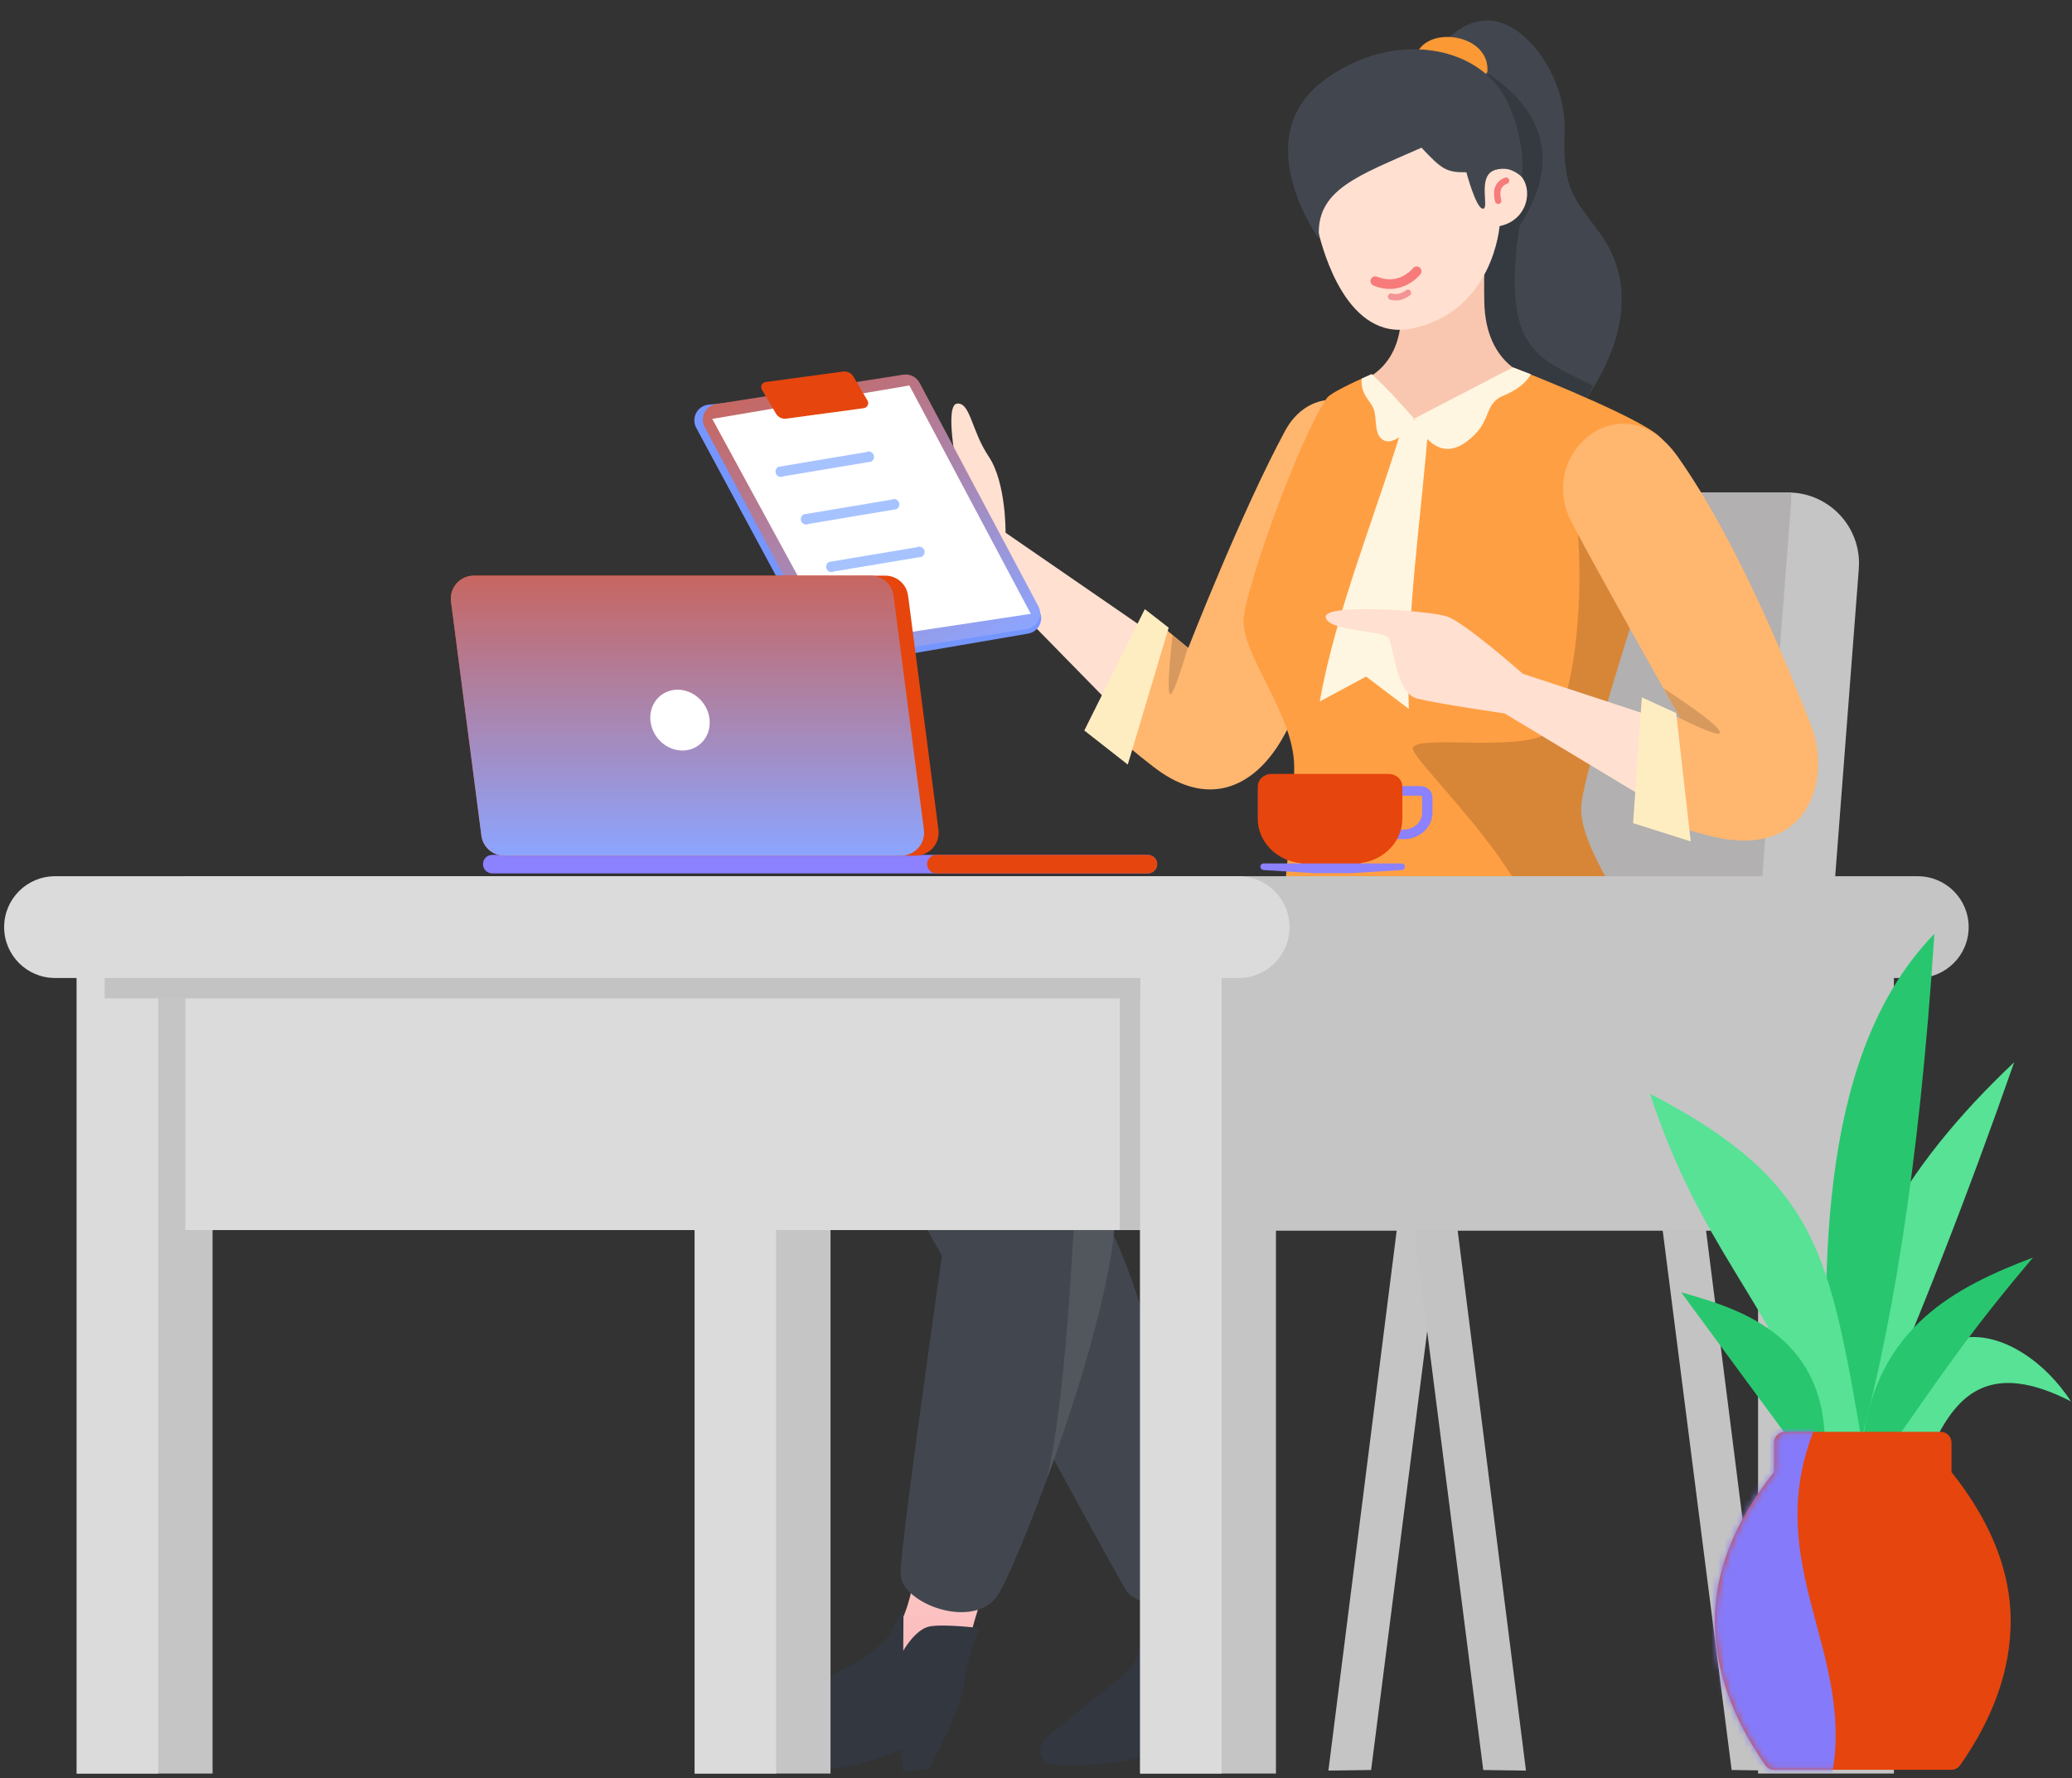 <?xml version="1.0" encoding="UTF-8"?>
<svg width="324px" height="278px" viewBox="0 0 324 278" version="1.1" xmlns="http://www.w3.org/2000/svg" xmlns:xlink="http://www.w3.org/1999/xlink">
    <rect x="0" y="0" width="324" height="278" fill="#333333" stroke="none"/>
    <title>Illustration</title>
    <defs>
        <linearGradient x1="43.252%" y1="-28.186%" x2="50%" y2="91.05%" id="linearGradient-1">
            <stop stop-color="#FDC6C6" offset="0%"></stop>
            <stop stop-color="#FAB2B2" offset="100%"></stop>
        </linearGradient>
        <linearGradient x1="42.314%" y1="8.687%" x2="50%" y2="71.691%" id="linearGradient-2">
            <stop stop-color="#FDC6C6" offset="0%"></stop>
            <stop stop-color="#FAB2B2" offset="100%"></stop>
        </linearGradient>
        <linearGradient x1="68.669%" y1="-53.107%" x2="68.669%" y2="100%" id="linearGradient-3">
            <stop stop-color="#e6450d" offset="0%"></stop>
            <stop stop-color="#8CA5FF" offset="100%"></stop>
        </linearGradient>
        <linearGradient x1="68.669%" y1="-53.107%" x2="68.669%" y2="100%" id="linearGradient-4">
            <stop stop-color="#e6450d" offset="0%"></stop>
            <stop stop-color="#8CA5FF" offset="100%"></stop>
        </linearGradient>
        <path d="M10.934,0.09 L35.324,0.09 C36.253,0.09 37.006,0.841 37.006,1.767 L37.006,6.379 C43.174,14.137 46.258,21.894 46.258,29.651 C46.258,37.17 43.625,44.688 38.358,52.207 C38.043,52.656 37.528,52.924 36.979,52.924 L9.279,52.924 C8.73,52.924 8.215,52.656 7.9,52.207 C2.633,44.688 0,37.17 0,29.651 C0,22.04 2.969,14.429 8.906,6.818 L9.252,6.379 L9.252,1.767 C9.252,0.841 10.005,0.09 10.934,0.09 Z" id="path-5"></path>
    </defs>
    <g id="📝-Pages-New" stroke="none" stroke-width="1" fill="none" fill-rule="evenodd">
        <g id="Pricing" transform="translate(-993, -1033)">
            <g id="Banner" transform="translate(260, 1033)">
                <g id="Illustration" transform="translate(733, 0)">
                    <g id="Chair4" transform="translate(168, 77)">
                        <polygon id="Path" fill="#C5C5C5" points="52.462 99.116 39.722 199.832 46.402 199.743 59.142 100.059"></polygon>
                        <polygon id="Path" fill="#C3C3C3" transform="translate(60.907, 149.474) scale(-1, 1) translate(-60.907, -149.474) " points="63.937 99.116 51.197 199.832 57.877 199.743 70.617 100.059"></polygon>
                        <polygon id="Path" fill="#C3C3C3" transform="translate(99.746, 149.474) scale(-1, 1) translate(-99.746, -149.474) " points="102.777 99.116 90.037 199.832 96.716 199.743 109.456 100.059"></polygon>
                        <path d="M0,104.425 C-7.11666536e-16,98.614 4.711,93.903 10.522,93.903 L53.703,93.903 C59.425,93.903 64.207,89.549 64.742,83.853 L71.68,10.05 C72.215,4.354 76.997,-2.50165233e-15 82.719,0 L111.608,0 C117.731,-1.20028471e-14 122.696,4.964 122.696,11.088 C122.696,11.371 122.685,11.655 122.663,11.937 L115.539,104.708 C115.095,110.486 110.278,114.947 104.483,114.947 L10.522,114.947 C4.711,114.947 7.11666536e-16,110.236 0,104.425 Z" id="Path" fill="#C5C5C5"></path>
                        <path d="M111.325,-4.54747351e-13 C111.577,-4.55167587e-13 111.827,0.008 112.074,0.025 C112.091,0.28 112.1,0.539 112.1,0.799 C112.1,1.083 112.09,1.367 112.068,1.65 L104.948,94.1 C104.503,99.877 99.687,104.337 93.893,104.337 L0.182,104.337 L0.002,104.334 C0.001,104.267 8.31754009e-18,104.199 0,104.131 C-8.43178012e-15,98.335 4.699,93.636 10.495,93.636 L53.55,93.636 C59.271,93.636 64.052,89.284 64.589,83.589 L71.522,10.047 C72.059,4.352 76.84,-4.57249211e-13 82.561,-4.54747351e-13 L111.325,-4.54747351e-13 Z" id="Combined-Shape" fill="#B2B0B0"></path>
                    </g>
                    <g id="Wom3.4" transform="translate(197.5, 139) scale(-1, 1) translate(-197.5, -139) translate(110, 0)">
                        <g id="LLeg" transform="translate(39.022, 145.355)">
                            <path d="M69.492,98.394 C69.492,98.394 63.959,111.66 68.495,115.177 C73.037,118.695 81.871,127.393 81.871,127.393 L53.248,121.184 L60.314,96.845 L69.492,98.394 Z" id="Path" fill="url(#linearGradient-1)"></path>
                            <path d="M67.848,107.13 C67.848,107.13 67.145,113.356 69.175,115.48 C71.205,117.604 82.195,125.69 83.056,127.225 C83.916,128.76 82.377,130.453 82.377,130.453 C82.377,130.453 70.507,131.485 65.168,128.241 C61.313,125.897 55.566,121.69 55.566,121.69 L54.043,125.827 L49.728,125.651 C49.728,125.651 49.156,120.553 50.18,118.109 C51.204,115.664 56.478,103.223 56.478,103.223 C56.478,103.223 58.508,105.046 60.665,105.965 C62.822,106.883 65.525,109.398 65.525,109.398 L67.848,107.13 Z" id="Path" fill="#323740"></path>
                            <path d="M21.608,0.033 C31.231,0.462 84.792,12.294 94.523,14.304 C104.254,16.314 112.481,27.19 105.061,39.785 C96.726,53.923 75.222,94.074 70.001,103.125 C67.417,107.605 54.38,105.093 57.443,97.574 C63.151,83.557 65.802,48.344 80.357,35.506 C80.357,35.506 31.411,44.013 10.268,34.268 C-5.098,27.184 -1.622,-1.004 21.608,0.033 Z" id="Path" fill="#42474F"></path>
                        </g>
                        <g id="LArm" transform="translate(66.991, 62.482)">
                            <path d="M60.769,20.807 C60.769,20.807 60.661,12.987 63.4,8.9 C66.139,4.813 66.247,0.472 68.32,0.614 C70.393,0.756 68.341,10.847 68.341,10.847 C68.341,10.847 70.971,9.843 72.86,8.574 C74.75,7.304 80.479,1.047 81.818,2.156 C84.088,4.045 80.432,14.703 78.44,16.834 C76.442,18.965 65.527,25.974 65.527,25.974 L38.792,53.277 L33.772,39.407 L60.769,20.807 Z" id="Path" fill="#FFE0D1"></path>
                            <path d="M1.631,18.228 C6.108,28.597 14.304,47.647 17.683,53.33 C21.918,60.447 28.596,63.583 36.414,58.302 C37.798,57.368 40.598,55.115 44.813,51.544 L37.161,34.725 C33.852,37.453 32.198,38.816 32.198,38.816 C32.198,38.816 23.797,17.308 17.039,4.849 C11.186,-5.931 -5.183,2.464 1.631,18.228 Z" id="Path" fill="#FFB66F"></path>
                            <path d="M32.285,38.828 C33.789,43.923 34.717,46.324 35.069,46.028 C35.42,45.733 35.286,42.667 34.666,36.83 L32.285,38.828 Z" id="Path" fill-opacity="0.16" fill="#000000"></path>
                            <polygon id="Path-65" fill="#FFEDC2" points="35.26 35.656 41.659 57.059 48.455 51.732 38.996 32.758"></polygon>
                        </g>
                        <g id="Head" transform="translate(27.224, 0)">
                            <g id="Group-21" transform="translate(23.973, 36.016) rotate(12) translate(-23.973, -36.016) translate(6.473, 3.516)">
                                <path d="M20.856,3.508 C20.856,3.508 16.415,-1.216 11.287,0.3 C6.159,1.816 1.52,11.107 3.723,19.84 C5.914,28.575 4.268,30.372 1.609,36.258 C-5.532,52.093 13.412,64.826 13.412,64.826 L34.058,60.443 L26.683,21.876 L20.856,3.508 Z" id="Path" fill="#42474F"></path>
                                <path d="M13.341,8.422 C1.315,21.016 11.746,30.447 13.71,32.764 C20.464,51.228 15.092,53.392 7.575,59.437 L11.617,64.049 L23.202,59.212 L22.83,7.41 L13.341,8.422 Z" id="Path-50" fill-opacity="0.199" fill="#000000"></path>
                            </g>
                            <path d="M18.126,58.982 C18.126,58.982 25.457,57.51 25.674,47.24 C25.892,36.97 24.684,33.464 24.684,33.464 L38.509,33.215 C38.509,33.215 38.659,44.661 38.662,48.801 C38.667,58.868 46.426,60.035 46.426,60.035 C46.426,60.035 44.813,67.998 32.286,68.702 C22.506,69.252 18.126,58.982 18.126,58.982 Z" id="Path" fill="#F9C7B0"></path>
                            <g id="Group-20" transform="translate(37.428, 29.375) rotate(12) translate(-37.428, -29.375) translate(18.928, 7.375)">
                                <path d="M2.771,6.829 C1.047,1.139 10.311,-2.303 13.032,1.796 C13.032,1.796 14.367,5.682 11.585,7.9 C7.822,10.891 2.771,6.829 2.771,6.829 Z" id="Path" fill="#FB9934"></path>
                                <path d="M4.667,22.025 C-1.5,21.787 -0.494,30.804 5.912,30.791 C5.912,30.791 9.633,43.6 22.552,43.6 C33.043,43.6 33.726,28.671 33.821,25.693 C33.923,22.518 33.936,12.086 33.936,12.086 L4.427,12.072 L4.667,22.025 Z" id="Path" fill="#FFE0D1"></path>
                                <path d="M7.903,27.586 C8.953,27.299 9.237,21.477 9.237,21.477 C12.379,20.854 12.932,20.145 15.306,16.255 C25.851,18.5 33.01,19.185 33.936,26.897 C33.936,26.897 41.855,9.09 27.98,2.761 C15.776,-2.798 2.899,2.425 0.652,12.134 C-0.94,18.987 0.884,24.019 0.884,24.019 C0.884,24.019 2.483,21.477 5.107,22.112 C7.732,22.747 6.853,27.872 7.903,27.586 Z" id="Path" fill="#42474F"></path>
                                <path d="M20.289,33.967 C20.289,33.967 22.412,37.392 26.554,36.176" id="Path" stroke="#F77B7B" stroke-width="1.5" stroke-linecap="round" transform="translate(23.422, 35.202) rotate(-18) translate(-23.422, -35.202) "></path>
                                <path d="M22.087,38.055 C23.059,38.463 23.981,38.463 24.788,37.995" id="Path" stroke="#F49494" stroke-linecap="round" transform="translate(23.438, 38.174) rotate(2) translate(-23.438, -38.174) "></path>
                                <path d="M4.952,27.027 C5.339,25.632 5.167,24.413 3.779,23.856" id="Path-8" stroke="#F77B7B" stroke-linecap="round" transform="translate(4.455, 25.441) rotate(-13) translate(-4.455, -25.441) "></path>
                            </g>
                        </g>
                        <g id="Group-19" transform="translate(23.202, 57.44)">
                            <path d="M47.557,1.223 C47.725,1.215 53.637,3.805 54.318,4.804 C58.753,11.31 66.895,34.21 67.315,39.178 C67.787,44.908 59.526,54.037 59.425,62.332 C59.335,70.629 62.959,95.61 61.553,97.943 C60.159,100.277 50.994,111.361 49.082,111.406 C47.159,111.451 45.724,105.632 42.811,105.758 C39.91,105.885 33.86,113.601 31.252,113.546 C28.654,113.489 1.733,96.434 3.791,91.575 C5.86,86.716 15.463,74.641 14.485,68.02 C13.518,61.4 5.793,36.963 3.004,28.646 C0.226,20.329 -2.012,13.704 3.172,10.125 C8.356,6.546 25.224,0 25.224,0 L40.326,8.448 C40.326,8.448 46.68,1.265 47.557,1.223 Z" id="Path" fill="#FF9F43"></path>
                            <path d="M42.187,8.213 C46.717,23.276 52.933,38.118 55.423,52.243 L48.181,48.341 L41.502,53.402 C41.973,38.718 39.508,23.299 38.374,8.213 L42.187,8.213 Z" id="Path" fill="#FFF6E1"></path>
                            <path d="M15.731,19.779 L15.559,20.997 C13.53,36.124 15.931,54.479 20.093,57.279 C24.341,60.138 40.875,57.333 40.875,59.597 C40.875,61.861 18.026,82.608 21.777,92.526 C23.839,97.979 23.148,102.829 19.705,107.076 L18.705,106.403 C10.901,101.11 2.615,94.352 3.791,91.575 C5.86,86.716 15.463,74.641 14.485,68.02 C13.557,61.665 6.4,38.89 3.361,29.719 L2.394,26.812 C1.269,23.403 0.332,20.315 0.106,17.651 L0.804,17.198 C11.964,10.044 16.94,10.904 15.731,19.779 L15.731,19.779 Z" id="Path" fill-opacity="0.16" fill="#000000"></path>
                            <path d="M22.437,1.067 L25.224,0 L40.658,8.011 C40.658,8.011 37.756,15.396 32.617,11.718 C28.212,8.574 30.07,5.806 26.617,4.379 C23.176,2.952 22.437,1.067 22.437,1.067 Z" id="Path" fill="#FFF6E1"></path>
                            <path d="M40.658,8.011 C41.777,10.496 44.051,11.948 45.227,11.496 C47.168,10.751 46.334,7.78 47.099,6.28 C47.647,5.215 48.001,5.054 48.481,4.055 C48.926,3.138 48.944,2.037 48.83,1.734 L47.312,1.044 C45.921,2.355 44.902,3.359 44.255,4.055 C43.448,4.922 42.249,6.24 40.658,8.011 Z" id="Path" fill="#FFF6E1"></path>
                        </g>
                        <g id="RArm" transform="translate(0, 66.253)">
                            <path d="M46.869,39.096 C46.869,39.096 55.955,31.064 58.736,30.132 C61.518,29.2 77.809,28.08 77.706,30.186 C77.589,32.443 68.839,32.313 67.933,33.423 C67.026,34.533 66.82,42.12 63.393,42.972 C59.973,43.823 49.719,45.292 49.719,45.292 L25.191,60.066 L24.143,46.567 L46.869,39.096 Z" id="Path" fill="#FFE0D1"></path>
                            <path d="M22.695,5.089 C13.122,18.583 4.949,39.136 1.812,47.15 C-1.326,55.163 1.839,67.25 15.634,64.877 C17.188,64.61 19.706,63.941 23.189,62.87 L26.486,44.31 C23.651,45.499 22.234,46.094 22.234,46.094 C22.234,46.094 35.945,21.821 39.293,15.314 C44.886,4.447 31.127,-6.8 22.695,5.089 Z" id="Path" fill="#FFB66F"></path>
                            <path d="M22.234,46.094 C17.591,48.358 15.561,48.993 16.145,47.996 C16.729,47 19.634,44.792 24.861,41.373 L22.234,46.094 Z" id="Path" fill-opacity="0.16" fill="#000000"></path>
                            <polygon id="Path-64" fill="#FFEDC2" points="22.898 45.236 20.621 65.305 29.627 62.445 28.268 42.778"></polygon>
                        </g>
                        <g id="RLeg" transform="translate(22.148, 141.142)">
                            <path d="M119.792,103.055 C119.792,103.055 119.625,116.19 130.462,121.101 C141.293,126.012 149.009,125.716 148.027,129.513 C147.045,133.309 118.854,133.156 116.222,130.187 C113.978,127.661 109.098,104.142 107.755,105.94 L119.792,103.055 Z" id="Path" fill="url(#linearGradient-2)"></path>
                            <path d="M109.683,113.409 C109.683,113.409 111.961,118.987 112.161,122.368 C112.363,125.75 117.547,135.362 117.547,135.362 L121.643,135.876 L122.018,132.39 C122.018,132.39 127.946,134.914 131.665,135.317 C135.384,135.72 148.14,134.206 150.676,132.1 C153.214,129.995 151.932,127.031 144.61,125.225 C137.289,123.418 125.913,118.141 123.749,114.32 C121.584,110.498 121.571,110.597 121.571,110.597 L121.614,116.965 C121.614,116.965 119.74,113.613 117.529,113.166 C115.317,112.719 109.683,113.409 109.683,113.409 Z" id="Path" fill="#323740"></path>
                            <path d="M9.384,0.186 C-2.755,18.454 -1.568,31.668 12.946,39.827 C31.538,50.28 88.881,38.037 88.881,38.037 C88.881,38.037 87.864,46.215 88.881,53.51 C91.538,72.561 104.172,104.301 106.845,108.289 C110.541,113.804 121.802,109.645 122.014,105.053 C122.226,100.46 113.525,41.809 112.202,30.624 C110.886,19.439 106.73,17.815 94.592,14.757 C91.804,14.055 58.828,5.87 55.808,6.109 C38.504,7.475 23.029,5.501 9.384,0.186 Z" id="Path" fill="#42474F"></path>
                            <path d="M22.612,36.782 C41.436,38.888 91.273,34.546 93.275,36.519 C95.186,38.403 94.867,71.179 99.154,90.148 C94.931,78.654 90.36,64.115 88.881,53.51 C87.864,46.215 88.881,38.037 88.881,38.037 L86.934,38.425 C76.774,40.396 29.671,48.858 12.946,39.827 C3.136,34.53 -0.66,26.329 1.559,15.223 C4.235,28.324 11.252,35.511 22.612,36.782 Z" id="Path" fill-opacity="0.192" fill="#FFFFFF" opacity="0.44"></path>
                            <ellipse id="Oval" fill-opacity="0.192" fill="#FFFFFF" transform="translate(120.23, 32.126) rotate(13) translate(-120.23, -32.126) " cx="120.23" cy="32.126" rx="3.164" ry="5.794"></ellipse>
                            <ellipse id="Oval" fill-opacity="0.192" fill="#FFFFFF" transform="translate(105.465, 28.439) rotate(-16) translate(-105.465, -28.439) " cx="105.465" cy="28.439" rx="4.218" ry="6.32"></ellipse>
                        </g>
                    </g>
                    <g id="Example-Task1" transform="translate(135.691, 81.031) rotate(-28) translate(-135.691, -81.031) translate(118.191, 51.531)">
                        <g id="Group-3" transform="translate(-0, 0)">
                            <path d="M3.839,2.124 L31.821,13.393 C32.731,13.76 33.337,14.632 33.363,15.613 L34.4,54.791 C34.436,56.151 33.363,57.283 32.002,57.319 C31.718,57.327 31.434,57.285 31.164,57.196 L2.382,47.686 C1.378,47.354 0.697,46.418 0.691,45.36 L0.455,4.424 C0.447,3.063 1.544,1.953 2.904,1.945 C3.225,1.944 3.542,2.004 3.839,2.124 Z" id="Rectangle" fill="#7596FF" fill-rule="nonzero"></path>
                            <path d="M4.953,2.605 L32.938,12.282 C33.931,12.625 34.597,13.56 34.597,14.61 L34.597,54.146 C34.597,55.507 33.494,56.61 32.133,56.61 C31.859,56.61 31.587,56.564 31.328,56.474 L3.342,46.797 C2.349,46.454 1.683,45.519 1.683,44.469 L1.683,4.933 C1.683,3.573 2.787,2.469 4.147,2.469 C4.421,2.469 4.694,2.515 4.953,2.605 Z" id="Rectangle" fill="url(#linearGradient-3)"></path>
                            <polygon id="Rectangle" fill="#FFFFFF" fill-rule="nonzero" points="3.322 4.365 32.996 14.227 32.996 54.663 3.726 44.356"></polygon>
                            <path d="M13.4,3.195 L24.874,7.44 C25.478,7.663 25.89,8.228 25.918,8.871 L26.106,13.223 C26.125,13.664 25.783,14.038 25.341,14.057 C25.235,14.061 25.129,14.045 25.029,14.008 L13.555,9.763 C12.95,9.539 12.539,8.975 12.511,8.332 L12.323,3.98 C12.304,3.538 12.646,3.165 13.087,3.146 C13.194,3.141 13.3,3.158 13.4,3.195 Z" id="Rectangle" fill="#e6450d" fill-rule="nonzero"></path>
                            <path d="M22.133,20.249 C22.598,20.249 22.975,20.626 22.975,21.091 C22.975,21.523 22.65,21.879 22.231,21.928 L22.133,21.933 L8.939,17.521 C8.474,17.521 8.097,17.144 8.097,16.679 C8.097,16.247 8.422,15.891 8.841,15.842 L8.939,15.836 L22.133,20.249 Z" id="Path" fill="#A7C3FF"></path>
                            <path d="M22.133,28.673 C22.598,28.673 22.975,29.05 22.975,29.515 C22.975,29.947 22.65,30.303 22.231,30.352 L22.133,30.358 L8.939,25.945 C8.474,25.945 8.097,25.568 8.097,25.103 C8.097,24.671 8.422,24.315 8.841,24.266 L8.939,24.26 L22.133,28.673 Z" id="Path" fill="#A7C3FF"></path>
                            <path d="M22.133,37.097 C22.598,37.097 22.975,37.474 22.975,37.939 C22.975,38.371 22.65,38.728 22.231,38.776 L22.133,38.782 L8.939,34.37 C8.474,34.37 8.097,33.992 8.097,33.527 C8.097,33.095 8.422,32.739 8.841,32.69 L8.939,32.685 L22.133,37.097 Z" id="Path" fill="#A7C3FF"></path>
                        </g>
                    </g>
                    <g id="Group-26" transform="translate(0, 137)">
                        <g id="Group-25" transform="translate(12, 0)">
                            <polygon id="Rectangle" fill="#C5C5C5" points="96.628 5.303 117.867 5.303 117.867 140.293 96.628 140.293"></polygon>
                            <polygon id="Rectangle" fill="#DBDBDB" points="96.628 -2.49210244e-13 109.371 -2.49210244e-13 109.371 140.293 96.628 140.293"></polygon>
                            <polygon id="Rectangle" fill="#C5C5C5" points="1.45900014e-15 5.303 105.132 5.303 105.132 45.791 21.239 45.791 21.239 140.293 1.45900014e-15 140.293"></polygon>
                            <polygon id="Rectangle" fill="#DBDBDB" points="1.41478802e-15 5.303 12.743 5.303 12.743 140.293 1.41478802e-15 140.293"></polygon>
                        </g>
                        <g id="Group-25">
                            <polygon id="Rectangle" fill="#C5C5C5" points="274.911 5.303 296.15 5.303 296.15 140.293 274.911 140.293"></polygon>
                            <polygon id="Rectangle" fill="#C5C5C5" points="178.283 5.303 283.415 5.303 283.415 55.421 199.522 55.421 199.522 140.293 178.283 140.293"></polygon>
                            <polygon id="Rectangle" fill="#DBDBDB" points="28.983 -3.93090058e-13 190.903 -5.65231444e-13 190.903 55.323 28.983 55.323"></polygon>
                            <polygon id="Rectangle" fill="#C3C3C3" points="175.097 5.303 187.841 5.303 187.841 55.323 175.097 55.323"></polygon>
                            <polygon id="Rectangle" fill="#DBDBDB" points="178.283 5.303 191.026 5.303 191.026 140.293 178.283 140.293"></polygon>
                            <path d="M190.536,0 L299.885,0 C304.278,-6.13612206e-15 307.84,3.562 307.84,7.955 C307.84,12.348 304.278,15.91 299.885,15.91 L190.536,15.91 C186.143,15.91 182.582,12.348 182.582,7.955 C182.582,3.562 186.143,-8.11268773e-17 190.536,0 Z" id="Rectangle" fill="#C5C5C5"></path>
                            <polygon id="Rectangle" fill="#C3C3C3" points="16.363 3.182 178.283 3.182 178.283 19.092 16.363 19.092"></polygon>
                            <path d="M8.601,-2.48689958e-14 L193.691,-2.48689958e-14 C198.084,-1.73036653e-14 201.646,3.562 201.646,7.955 C201.646,12.348 198.084,15.91 193.691,15.91 L8.601,15.91 C4.207,15.91 0.646,12.348 0.646,7.955 C0.646,3.562 4.207,-2.31737658e-14 8.601,-2.48689958e-14 Z" id="Rectangle" fill="#DBDBDB"></path>
                        </g>
                    </g>
                    <g id="Cup" transform="translate(210, 129) scale(-1, 1) translate(-210, -129) translate(196, 121)">
                        <path d="M7.274,1.908 L1.885,1.908 C0.844,1.908 0,2.691 0,3.658 L0,6.055 C0,8.345 2,10.202 4.466,10.202 L7.274,10.202 C7.72,10.202 8.082,9.866 8.082,9.452 C8.082,9.038 7.72,8.702 7.274,8.702 L4.466,8.702 C2.892,8.702 1.615,7.517 1.615,6.055 L1.615,3.658 C1.615,3.52 1.736,3.408 1.885,3.408 L7.274,3.408 C7.72,3.408 8.082,3.072 8.082,2.658 C8.082,2.244 7.72,1.908 7.274,1.908 Z" id="Path" fill="#8C81FF"></path>
                        <path d="M25.17,0 C26.36,0 27.324,0.895 27.324,2 L27.324,7 C27.324,10.6 24.398,13.565 20.633,13.956 L20.632,15 L11.204,15 L11.204,13.933 C7.534,13.462 4.709,10.537 4.709,7 L4.709,2 C4.709,0.895 5.673,0 6.863,0 L25.17,0 Z" id="Path" fill="#e6450d"></path>
                        <path d="M4.808,14 L26.423,14 C26.699,14 26.923,14.224 26.923,14.5 C26.923,14.781 26.704,15.013 26.424,15.031 L18.474,15.522 L18.474,15.522 L12.82,15.522 L4.807,15.031 C4.526,15.013 4.308,14.781 4.308,14.5 C4.308,14.224 4.532,14 4.808,14 Z" id="Rectangle" fill="#8C81FF"></path>
                    </g>
                    <g id="FacingBack-Laptop3" transform="translate(70, 90)">
                        <path d="M6.97,43.662 L109.5,43.662 C110.299,43.662 110.946,44.309 110.946,45.108 C110.946,45.906 110.299,46.554 109.5,46.554 L6.97,46.554 C6.171,46.554 5.524,45.906 5.524,45.108 C5.524,44.309 6.171,43.662 6.97,43.662 Z" id="Rectangle" fill="#8C81FF"></path>
                        <path d="M76.415,43.662 L109.5,43.662 C110.299,43.662 110.946,44.309 110.946,45.108 C110.946,45.906 110.299,46.554 109.5,46.554 L76.415,46.554 C75.617,46.554 74.97,45.906 74.97,45.108 C74.97,44.309 75.617,43.662 76.415,43.662 Z" id="Rectangle" fill="#e6450d"></path>
                        <path d="M4.097,0 L68.429,0 C70.238,1.44402386e-15 71.766,1.343 71.999,3.137 L76.747,39.723 C77.002,41.695 75.611,43.501 73.64,43.757 C73.486,43.776 73.331,43.786 73.177,43.786 L8.845,43.786 C7.036,43.786 5.508,42.444 5.275,40.65 L0.527,4.063 C0.271,2.092 1.662,0.286 3.634,0.03 C3.788,0.01 3.942,-4.1563361e-16 4.097,0 Z" id="Rectangle" fill="#e6450d"></path>
                        <path d="M4.097,0 L66.156,0 C67.965,1.88811307e-15 69.493,1.343 69.726,3.137 L74.474,39.723 C74.73,41.695 73.339,43.501 71.367,43.757 C71.213,43.776 71.059,43.786 70.904,43.786 L8.845,43.786 C7.036,43.786 5.508,42.444 5.275,40.65 L0.527,4.063 C0.271,2.092 1.662,0.286 3.634,0.03 C3.788,0.01 3.942,1.36072323e-15 4.097,0 Z" id="Rectangle" fill="url(#linearGradient-4)"></path>
                        <ellipse id="Oval" fill="#FFFFFF" transform="translate(36.333, 22.59) rotate(-37) translate(-36.333, -22.59) " cx="36.333" cy="22.59" rx="4.502" ry="4.894"></ellipse>
                    </g>
                    <g id="Group-79" transform="translate(258, 146)">
                        <g id="Group-86">
                            <path d="M32.972,81.156 C41.725,61.306 49.678,40.92 56.958,20.084 C40.189,35.927 27.148,55.229 29.005,81.156 L32.972,81.156 Z" id="Path-113" fill="#57E295"></path>
                            <path d="M28.306,83.229 C26.234,49.383 27.112,17.949 44.477,0 C42.082,37.161 37.601,63.34 31.926,83.229 L28.306,83.229 Z" id="Rectangle" fill="#28C76F"></path>
                            <path d="M27.509,79.704 C17.807,56.052 8.058,49.273 3.37649908e-14,24.995 C26.373,38.702 28.027,50.021 33.203,79.704 L27.509,79.704 Z" id="Path-112" fill="#57E295"></path>
                            <path d="M22.288,79.704 L4.883,56.052 C13.289,58.454 27.339,62.343 27.339,79.704 L22.288,79.704 Z" id="Path-114" fill="#28C76F"></path>
                            <path d="M38.566,79.704 L44.372,79.704 C48.062,71.982 53.261,66.666 65.84,73.11 C57.595,60.521 40.677,56.711 38.566,79.704 Z" id="Path-116" fill="#57E295"></path>
                            <path d="M33.225,79.704 L38.053,79.704 C46.915,67.002 50.724,61.468 59.895,50.62 C47.814,55.215 35.414,61.468 33.225,79.704 Z" id="Path-117" fill="#28C76F"></path>
                        </g>
                        <g id="Group-85" transform="translate(10.154, 77.781)">
                            <mask id="mask-6" fill="white">
                                <use xlink:href="#path-5"></use>
                            </mask>
                            <use id="Rectangle" fill="#e6450d" xlink:href="#path-5"></use>
                            <path d="M-5.887,-1.363 L15.98,-1.363 C5.511,22.937 26.162,37.327 15.98,61.535 L-5.887,61.535 L-5.887,-1.363 Z" id="Rectangle" fill="#857AF9" mask="url(#mask-6)"></path>
                        </g>
                    </g>
                </g>
            </g>
        </g>
    </g>
</svg>